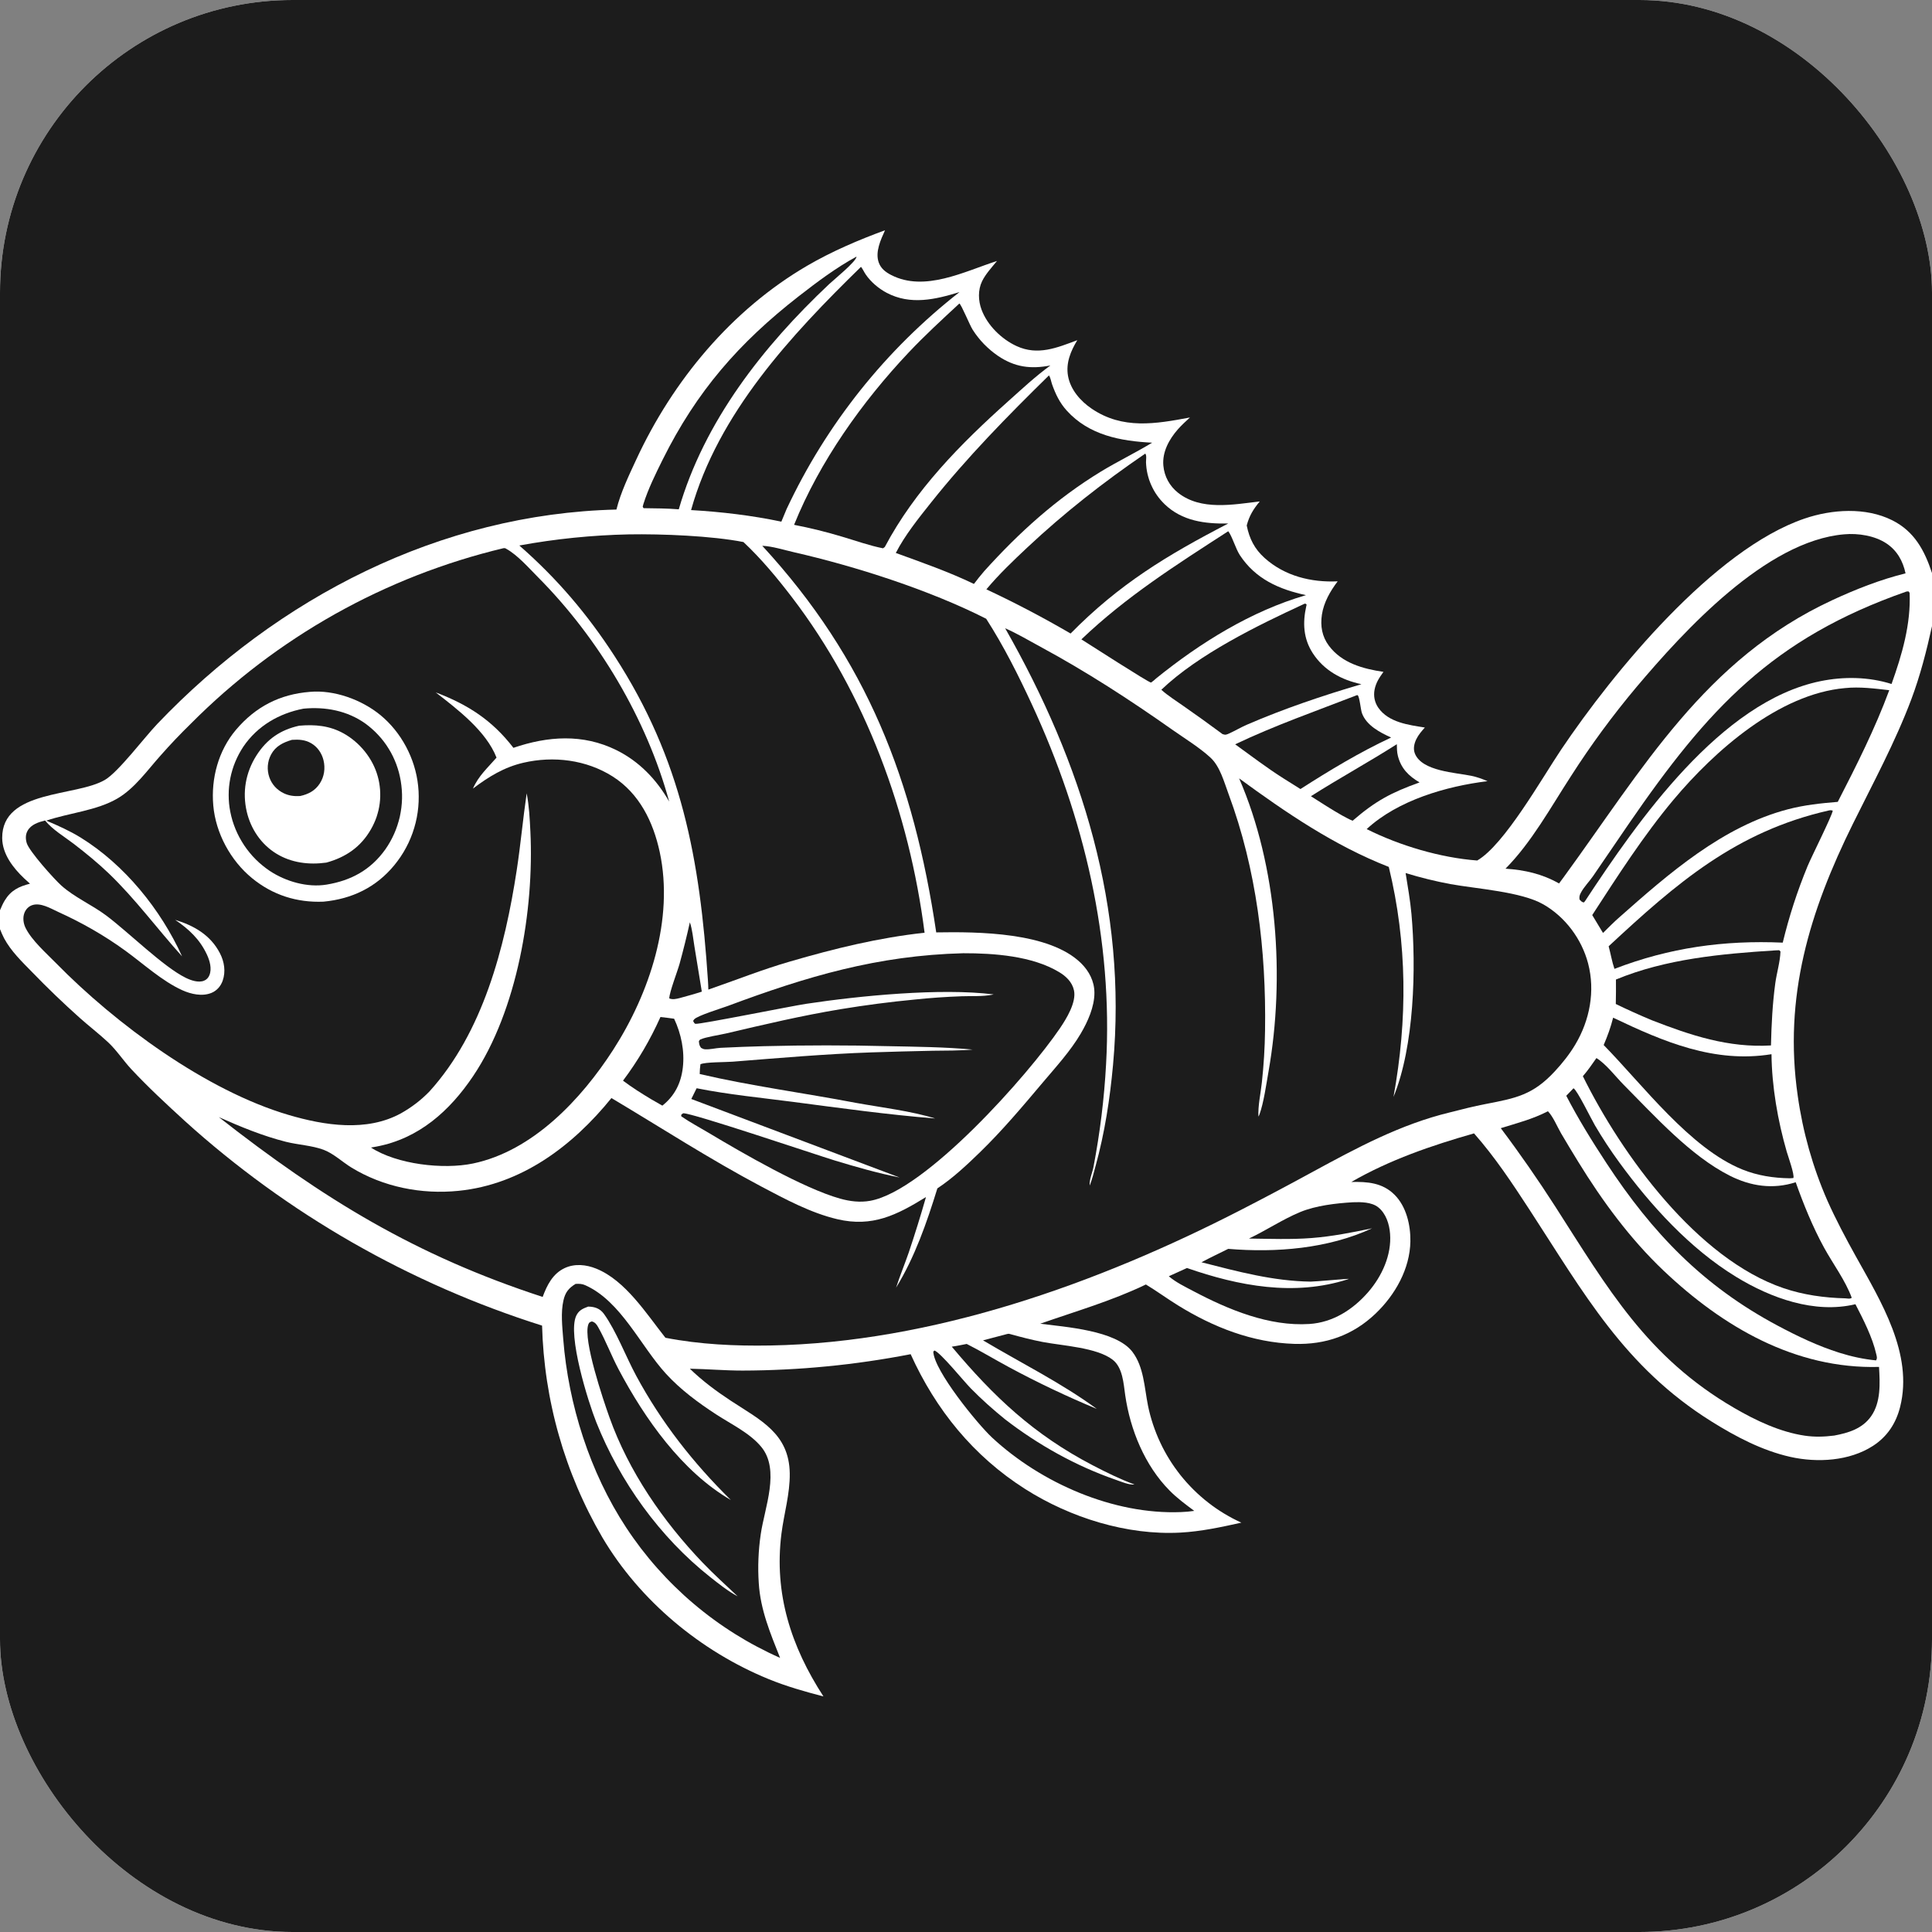 <svg width="66" height="66" viewBox="0 0 66 66" fill="none" xmlns="http://www.w3.org/2000/svg">
<rect x="0" y="0" width="66" height="66" fill="#808080" stroke="none"/>
<g clip-path="url(#clip0_107_4622)">
<path d="M0 0H66V19.576V21.391V66H0V31.74V31.096V0Z" fill="white"/>
<path d="M23.567 31.507C23.653 31.759 23.677 32.057 23.721 32.321L23.975 33.876C23.727 33.957 23.477 34.025 23.225 34.094C23.108 34.124 22.975 34.157 22.863 34.106C22.868 33.891 23.143 33.187 23.218 32.915C23.346 32.449 23.462 31.979 23.567 31.507Z" fill="#1C1C1C"/>
<path d="M22.562 34.743C22.718 34.76 22.874 34.779 23.029 34.801C23.271 35.316 23.393 35.906 23.326 36.474C23.264 37.002 23.048 37.437 22.627 37.77L22.25 37.554C21.919 37.356 21.591 37.149 21.283 36.917C21.797 36.232 22.211 35.524 22.562 34.743Z" fill="#1C1C1C"/>
<path d="M47.718 25.423C47.719 25.556 47.721 25.69 47.753 25.819C47.863 26.255 48.121 26.507 48.494 26.729C47.521 27.077 46.984 27.366 46.207 28.038C46.083 27.988 45.964 27.918 45.845 27.856C45.483 27.651 45.134 27.424 44.783 27.2C45.748 26.587 46.753 26.038 47.718 25.423Z" fill="#1C1C1C"/>
<path d="M46.354 23.748L46.377 23.748C46.446 23.789 46.481 24.239 46.526 24.362C46.678 24.781 47.143 25.024 47.523 25.195C46.444 25.699 45.426 26.314 44.425 26.955L43.841 26.588C43.278 26.232 42.736 25.817 42.195 25.427C43.543 24.784 44.963 24.288 46.354 23.748Z" fill="#1C1C1C"/>
<path d="M29.261 8.766C29.253 8.932 28.488 9.553 28.326 9.705C26.07 11.829 24.06 14.388 23.188 17.399C22.789 17.366 22.389 17.366 21.989 17.36C21.972 17.348 21.966 17.325 21.956 17.307C21.964 17.277 21.971 17.247 21.98 17.218C22.142 16.702 22.396 16.189 22.636 15.705C23.798 13.368 25.239 11.715 27.289 10.118C27.906 9.638 28.572 9.137 29.261 8.766Z" fill="#1C1C1C"/>
<path d="M53.753 37.177C53.874 37.231 54.358 38.228 54.484 38.441C54.74 38.878 55.018 39.3 55.317 39.709C56.397 41.189 57.73 42.654 59.304 43.617C60.492 44.343 61.985 44.889 63.384 44.554C63.653 45.075 63.966 45.685 64.095 46.257C64.114 46.342 64.137 46.397 64.088 46.473C63.659 46.431 63.247 46.341 62.836 46.212C62.101 45.981 61.401 45.645 60.722 45.283C58.176 43.925 56.448 42.125 54.878 39.733C54.392 38.994 53.912 38.218 53.506 37.433L53.753 37.177Z" fill="#1C1C1C"/>
<path d="M60.637 32.467L60.779 32.461L60.824 32.503C60.812 32.858 60.694 33.237 60.646 33.593C60.55 34.3 60.516 35.001 60.499 35.714C59.042 35.8 57.755 35.369 56.42 34.849C56.008 34.677 55.6 34.493 55.198 34.298C55.207 34.02 55.203 33.74 55.203 33.462C56.913 32.755 58.81 32.583 60.637 32.467Z" fill="#1C1C1C"/>
<path d="M44.568 20.623C44.617 20.625 44.594 20.617 44.636 20.654L44.623 20.712C44.498 21.273 44.522 21.813 44.845 22.312C45.229 22.905 45.833 23.231 46.508 23.373C45.182 23.764 43.858 24.21 42.589 24.76C42.387 24.848 42.197 24.962 41.997 25.053C41.9 25.097 41.864 25.115 41.763 25.078C41.319 24.748 40.87 24.425 40.415 24.109C40.169 23.934 39.896 23.767 39.673 23.563C40.949 22.345 42.973 21.36 44.568 20.623Z" fill="#1C1C1C"/>
<path d="M65.127 20.208L65.196 20.202L65.235 20.25C65.283 21.32 64.974 22.37 64.618 23.366C63.834 23.119 62.985 23.106 62.183 23.271C58.778 23.972 55.96 28.029 54.142 30.791L54.102 30.831C54.024 30.808 54.014 30.785 53.959 30.729C53.947 30.631 53.96 30.58 54.007 30.493C54.114 30.292 54.294 30.115 54.424 29.925L55.642 28.142C58.342 24.215 60.551 21.806 65.127 20.208Z" fill="#1C1C1C"/>
<path d="M41.958 18.148C42.084 18.299 42.212 18.746 42.355 18.964C42.889 19.778 43.692 20.133 44.614 20.331C42.742 20.876 41.007 21.954 39.501 23.171C39.444 23.226 39.386 23.271 39.322 23.318C39.244 23.323 37.182 21.99 36.942 21.842C38.467 20.383 40.194 19.289 41.958 18.148Z" fill="#1C1C1C"/>
<path d="M55.107 34.765C56.829 35.589 58.571 36.329 60.517 36.013C60.528 37.117 60.732 38.288 61.038 39.346C61.077 39.481 61.315 40.144 61.263 40.244L61.142 40.252C60.584 40.244 60.04 40.161 59.52 39.951C57.73 39.225 56.126 37.069 54.784 35.7C54.915 35.393 55.027 35.089 55.107 34.765Z" fill="#1C1C1C"/>
<path d="M46.212 41.071C46.489 41.06 46.857 41.063 47.082 41.243C47.349 41.456 47.463 41.821 47.487 42.149C47.542 42.874 47.208 43.599 46.742 44.137C46.222 44.737 45.536 45.177 44.732 45.229C43.357 45.319 41.963 44.739 40.769 44.108C40.488 43.959 40.169 43.807 39.928 43.599L40.549 43.317C42.32 43.933 44.211 44.291 46.042 43.703L46.078 43.687C46.062 43.678 44.916 43.784 44.774 43.782C43.484 43.764 42.284 43.437 41.044 43.121C41.343 42.96 41.654 42.815 41.958 42.663C43.596 42.8 45.366 42.658 46.872 41.961C46.187 42.104 45.505 42.239 44.807 42.293C44.098 42.348 43.377 42.319 42.666 42.311C43.255 42.033 43.82 41.652 44.418 41.405C44.952 41.184 45.641 41.105 46.212 41.071Z" fill="#1C1C1C"/>
<path d="M62.47 27.688C62.533 27.676 62.545 27.674 62.61 27.693C62.583 27.877 61.878 29.276 61.747 29.595C61.394 30.453 61.12 31.3 60.901 32.202C58.895 32.114 57.032 32.373 55.152 33.098C55.067 32.852 55.023 32.579 54.954 32.326C57.273 30.171 59.3 28.408 62.47 27.688Z" fill="#1C1C1C"/>
<path d="M39.124 15.496C39.178 15.553 39.148 15.707 39.149 15.79C39.15 15.823 39.152 15.857 39.155 15.89C39.157 15.924 39.161 15.957 39.165 15.99C39.169 16.023 39.174 16.056 39.18 16.089C39.186 16.122 39.193 16.155 39.2 16.188C39.208 16.221 39.216 16.253 39.225 16.285C39.234 16.318 39.244 16.35 39.254 16.382C39.265 16.413 39.276 16.445 39.288 16.476C39.3 16.508 39.313 16.538 39.327 16.569C39.34 16.6 39.355 16.63 39.37 16.66C39.385 16.69 39.4 16.72 39.417 16.749C39.433 16.778 39.451 16.807 39.468 16.835C39.486 16.863 39.505 16.891 39.524 16.919C39.543 16.946 39.563 16.973 39.584 17C39.604 17.026 39.626 17.052 39.647 17.078C39.669 17.103 39.691 17.128 39.715 17.152C39.737 17.177 39.761 17.201 39.785 17.224C40.385 17.801 41.161 17.898 41.957 17.884C39.864 18.968 38.235 19.953 36.573 21.642C35.636 21.096 34.678 20.593 33.696 20.133C34.117 19.628 34.611 19.156 35.09 18.707C36.356 17.52 37.691 16.474 39.124 15.496Z" fill="#1C1C1C"/>
<path d="M54.536 36.145C54.871 36.35 55.193 36.782 55.474 37.065C56.529 38.126 57.746 39.483 59.087 40.161C59.809 40.527 60.569 40.637 61.344 40.387C61.611 41.14 61.925 41.912 62.308 42.613C62.614 43.172 63.04 43.738 63.258 44.334C63.196 44.382 63.114 44.357 63.037 44.353C62.321 44.335 61.61 44.237 60.929 44.006C57.981 43.004 55.403 39.458 54.073 36.764C54.244 36.57 54.388 36.356 54.536 36.145Z" fill="#1C1C1C"/>
<path d="M35.833 12.825C35.886 12.889 35.911 13.046 35.94 13.128C36.061 13.468 36.2 13.759 36.443 14.028C37.203 14.868 38.279 15.069 39.359 15.123C38.788 15.469 38.184 15.76 37.611 16.108C36.086 17.038 34.818 18.186 33.625 19.508C33.501 19.65 33.386 19.798 33.271 19.948C32.409 19.534 31.5 19.216 30.602 18.89C30.914 18.283 31.375 17.71 31.799 17.177C33.038 15.619 34.414 14.217 35.833 12.825Z" fill="#1C1C1C"/>
<path d="M34.404 45.572C34.466 45.563 34.45 45.558 34.5 45.572C34.872 45.675 35.24 45.771 35.62 45.844C36.294 45.973 37.473 46.032 38.011 46.451C38.356 46.72 38.382 47.266 38.439 47.663C38.61 48.843 39.107 50.063 39.956 50.921C40.214 51.181 40.505 51.396 40.798 51.614C40.646 51.636 40.495 51.65 40.342 51.655C38.04 51.747 35.563 50.664 33.889 49.108C33.397 48.65 31.908 46.827 31.883 46.174L31.921 46.135C32.127 46.2 32.919 47.18 33.161 47.426C33.533 47.805 33.922 48.152 34.335 48.486C35.461 49.356 36.758 50.081 38.104 50.547C38.287 50.61 38.566 50.734 38.758 50.713C38.27 50.535 37.793 50.298 37.333 50.059C35.326 49.014 33.956 47.724 32.514 46.004C32.684 45.981 32.855 45.943 33.024 45.911C33.513 46.157 33.985 46.445 34.468 46.704C35.444 47.23 36.444 47.705 37.468 48.13C36.25 47.238 34.876 46.559 33.582 45.788L34.404 45.572Z" fill="#1C1C1C"/>
<path d="M63.029 23.506C63.529 23.454 64.042 23.522 64.54 23.578C64.056 24.889 63.419 26.152 62.781 27.393C62.203 27.44 61.644 27.499 61.081 27.646C58.853 28.227 57.009 29.84 55.325 31.331C55.129 31.501 54.947 31.689 54.761 31.871L54.393 31.26C55.26 29.925 56.144 28.545 57.167 27.324C58.577 25.642 60.771 23.705 63.029 23.506Z" fill="#1C1C1C"/>
<path d="M29.413 9.115C29.473 9.189 29.517 9.293 29.572 9.373C29.748 9.632 30.016 9.858 30.293 10.004C31.104 10.431 31.952 10.232 32.779 9.978C32.622 10.1 32.467 10.225 32.314 10.352C32.16 10.479 32.009 10.609 31.86 10.74C31.71 10.872 31.562 11.006 31.417 11.142C31.271 11.277 31.128 11.416 30.986 11.556C30.845 11.696 30.705 11.838 30.568 11.982C30.43 12.127 30.295 12.273 30.162 12.421C30.029 12.569 29.898 12.719 29.77 12.871C29.641 13.023 29.514 13.177 29.39 13.333C29.266 13.489 29.144 13.646 29.025 13.806C28.905 13.965 28.788 14.126 28.673 14.289C28.558 14.451 28.446 14.616 28.336 14.782C28.226 14.948 28.118 15.116 28.013 15.285C27.908 15.454 27.805 15.625 27.705 15.797C27.605 15.969 27.508 16.143 27.413 16.318C27.318 16.493 27.225 16.669 27.136 16.847C27.046 17.025 26.959 17.204 26.874 17.384L26.692 17.821C25.688 17.608 24.633 17.484 23.608 17.425C24.533 14.119 27.022 11.45 29.413 9.115Z" fill="#1C1C1C"/>
<path d="M32.774 10.368C32.85 10.421 33.124 11.101 33.229 11.266C33.285 11.354 33.345 11.439 33.41 11.52C33.474 11.602 33.543 11.68 33.615 11.755C33.688 11.829 33.764 11.9 33.843 11.967C33.923 12.034 34.005 12.097 34.091 12.156C34.666 12.545 35.21 12.615 35.883 12.485C35.37 12.857 34.904 13.294 34.432 13.716C32.812 15.165 31.253 16.746 30.226 18.686L30.165 18.731C29.696 18.638 29.23 18.47 28.772 18.335C28.23 18.172 27.682 18.036 27.127 17.929C27.997 15.771 29.45 13.728 31.041 12.042C31.593 11.457 32.185 10.914 32.774 10.368Z" fill="#1C1C1C"/>
<path d="M63.001 18.253C63.477 18.21 64.051 18.299 64.452 18.57C64.811 18.813 65.009 19.173 65.096 19.587C64.241 19.797 63.388 20.133 62.59 20.504C58.238 22.523 56.121 26.26 53.409 29.978L53.259 30.18C52.676 29.851 52.093 29.721 51.43 29.675C52.323 28.774 52.978 27.573 53.667 26.514C54.346 25.453 55.09 24.441 55.9 23.476C57.532 21.544 60.33 18.479 63.001 18.253Z" fill="#1C1C1C"/>
<path d="M52.88 37.962C53.061 38.152 53.196 38.487 53.329 38.717C53.521 39.043 53.716 39.367 53.914 39.688C54.734 41.024 55.689 42.324 56.83 43.407C58.851 45.324 61.323 46.773 64.19 46.696C64.223 47.254 64.258 47.903 63.918 48.384C63.619 48.808 63.142 48.951 62.66 49.041C62.317 49.084 61.991 49.095 61.649 49.044C60.809 48.919 59.981 48.527 59.251 48.102C56.263 46.365 54.931 44.025 53.128 41.214C52.541 40.3 51.922 39.408 51.269 38.54C51.83 38.366 52.353 38.233 52.88 37.962Z" fill="#1C1C1C"/>
<path d="M19.663 43.86C19.793 43.853 19.881 43.855 20.002 43.909C21.219 44.458 21.88 45.98 22.753 46.932C23.255 47.479 23.851 47.918 24.471 48.322C24.977 48.652 25.614 48.954 26.004 49.425C26.659 50.214 26.119 51.505 25.988 52.412C25.947 52.689 25.921 52.967 25.91 53.246C25.898 53.525 25.902 53.804 25.921 54.083C25.977 54.997 26.317 55.797 26.649 56.636C26.516 56.577 26.384 56.516 26.253 56.452C26.122 56.388 25.992 56.322 25.864 56.254C25.735 56.186 25.608 56.115 25.482 56.043C25.356 55.97 25.231 55.895 25.108 55.818C24.984 55.74 24.862 55.661 24.742 55.579C24.621 55.498 24.502 55.414 24.385 55.328C24.267 55.242 24.151 55.154 24.037 55.064C23.922 54.974 23.81 54.882 23.699 54.788C23.587 54.694 23.478 54.598 23.37 54.5C23.263 54.402 23.157 54.302 23.053 54.2C22.949 54.098 22.846 53.995 22.746 53.889C22.646 53.784 22.547 53.676 22.451 53.568C22.354 53.459 22.26 53.348 22.167 53.236C22.075 53.123 21.984 53.009 21.895 52.894C21.807 52.778 21.721 52.661 21.636 52.542C21.552 52.424 21.47 52.303 21.39 52.182C20.153 50.302 19.417 47.983 19.241 45.746C19.208 45.322 19.153 44.841 19.248 44.425C19.31 44.151 19.424 44.004 19.663 43.86Z" fill="#1C1C1C"/>
<path d="M20.093 44.635C20.318 44.639 20.497 44.699 20.633 44.887C21.048 45.464 21.383 46.347 21.73 46.992C22.587 48.583 23.682 49.979 24.967 51.243C23.293 50.272 22.024 48.461 21.134 46.782C20.885 46.312 20.694 45.8 20.436 45.341C20.382 45.243 20.331 45.173 20.22 45.142C20.149 45.166 20.125 45.17 20.097 45.248C19.913 45.77 20.608 47.826 20.818 48.414C21.477 50.267 22.653 51.97 24.004 53.383C24.386 53.782 24.799 54.154 25.2 54.534C24.865 54.355 24.554 54.105 24.256 53.87C22.537 52.51 21.179 50.615 20.369 48.583C20.094 47.895 19.377 45.603 19.685 44.948C19.773 44.762 19.909 44.703 20.093 44.635Z" fill="white"/>
<path d="M32.907 32.564C33.956 32.562 35.262 32.656 36.177 33.206C36.417 33.349 36.628 33.55 36.689 33.833C36.776 34.24 36.431 34.8 36.209 35.127C35.127 36.723 31.617 40.682 29.728 41.021C29.378 41.084 29.036 41.041 28.696 40.946C27.447 40.596 25.361 39.39 24.199 38.694C23.89 38.509 23.568 38.34 23.273 38.135L23.273 38.08L23.336 38.031C23.618 38.007 27.869 39.447 28.524 39.646C29.255 39.868 29.983 40.076 30.733 40.225L23.616 37.543L23.798 37.176C24.88 37.392 25.996 37.5 27.09 37.642C28.704 37.853 30.321 38.079 31.945 38.209C31.144 37.956 30.081 37.829 29.236 37.675C27.467 37.337 25.656 37.099 23.903 36.69C23.905 36.577 23.912 36.469 23.928 36.357C24.082 36.279 24.785 36.288 25.024 36.269C26.606 36.144 28.183 36.006 29.77 35.951C30.47 35.928 31.17 35.909 31.87 35.895C32.32 35.887 32.778 35.897 33.226 35.854C32.276 35.768 31.311 35.758 30.357 35.739C28.939 35.703 27.522 35.703 26.104 35.739C25.61 35.752 25.113 35.77 24.619 35.795C24.445 35.804 24.254 35.858 24.081 35.845C24.031 35.842 23.992 35.82 23.949 35.796C23.888 35.716 23.883 35.662 23.875 35.566C23.891 35.547 23.902 35.521 23.924 35.511C24.096 35.427 24.585 35.356 24.8 35.305C26.104 34.999 27.402 34.692 28.724 34.474C29.558 34.337 30.396 34.227 31.237 34.147C31.774 34.09 32.312 34.053 32.852 34.034C33.182 34.021 33.579 34.047 33.9 33.98C33.915 33.977 33.929 33.973 33.944 33.97C32.13 33.745 29.368 34.016 27.54 34.292C27.047 34.366 23.902 35 23.76 34.975C23.714 34.966 23.701 34.914 23.678 34.877C23.69 34.859 23.7 34.839 23.714 34.823C23.818 34.698 24.65 34.444 24.858 34.367C27.578 33.352 29.979 32.639 32.907 32.564Z" fill="#1C1C1C"/>
<path d="M21.484 18.255C22.607 18.236 24.314 18.304 25.397 18.517C26.011 19.094 26.546 19.739 27.057 20.407C29.574 23.701 31.061 27.769 31.585 31.863C30.01 32.035 28.515 32.402 26.998 32.844C26.047 33.117 25.132 33.485 24.198 33.806C24.196 33.706 24.192 33.606 24.185 33.506C23.91 29.345 23.29 25.955 20.993 22.411C20.063 20.976 19.027 19.761 17.741 18.635C18.359 18.522 18.98 18.433 19.605 18.37C20.23 18.307 20.856 18.268 21.484 18.255Z" fill="#1C1C1C"/>
<path d="M17.199 18.727C17.27 18.727 17.242 18.718 17.302 18.752C17.683 18.965 18.064 19.401 18.372 19.711C20.441 21.789 22.087 24.554 22.861 27.384C22.432 26.633 21.84 26.012 21.057 25.625C19.913 25.06 18.713 25.146 17.539 25.547C16.817 24.607 15.983 24.068 14.884 23.653C15.63 24.231 16.612 24.979 16.962 25.882C16.658 26.231 16.345 26.506 16.157 26.939C16.695 26.533 17.219 26.209 17.881 26.056C18.91 25.817 20.031 25.955 20.93 26.526C21.842 27.105 22.315 28.076 22.537 29.106C23.031 31.404 22.192 33.93 20.948 35.862C19.856 37.555 18.202 39.318 16.162 39.746C15.14 39.96 13.56 39.777 12.673 39.202C12.739 39.191 12.804 39.18 12.87 39.167C14.31 38.892 15.361 37.953 16.161 36.764C17.674 34.516 18.248 31.076 18.119 28.412C18.097 27.974 18.076 27.533 17.992 27.101C17.864 27.974 17.786 28.853 17.652 29.726C17.249 32.362 16.5 35.273 14.665 37.292C14.522 37.438 14.37 37.574 14.207 37.698C14.044 37.822 13.874 37.934 13.695 38.034C12.522 38.676 11.084 38.449 9.859 38.088C7.036 37.257 3.953 34.982 1.911 32.899C1.576 32.557 1.093 32.134 0.878 31.708C0.797 31.548 0.769 31.345 0.838 31.176C0.885 31.061 0.975 30.966 1.093 30.924C1.382 30.82 1.73 31.035 1.987 31.152C2.8 31.521 3.562 31.954 4.285 32.48C4.898 32.925 5.535 33.513 6.224 33.826C6.525 33.962 6.904 34.048 7.221 33.92C7.406 33.845 7.539 33.692 7.606 33.505C7.717 33.19 7.663 32.851 7.511 32.56C7.188 31.939 6.628 31.621 5.984 31.423C6.452 31.74 6.826 32.089 7.068 32.609C7.165 32.817 7.245 33.092 7.153 33.316C7.119 33.4 7.058 33.467 6.973 33.501C6.779 33.581 6.526 33.491 6.35 33.406C5.583 33.033 4.382 31.837 3.623 31.271C3.14 30.911 2.542 30.651 2.099 30.255C1.849 30.032 1 29.083 0.914 28.803C0.871 28.663 0.868 28.509 0.943 28.379C1.066 28.162 1.314 28.087 1.539 28.029C1.801 28.349 2.195 28.578 2.522 28.829C2.933 29.145 3.34 29.477 3.715 29.836C4.624 30.707 5.376 31.737 6.22 32.671C5.494 31.072 4.258 29.541 2.753 28.611C2.382 28.383 1.981 28.203 1.581 28.034C2.364 27.769 3.3 27.694 4.014 27.276C4.601 26.932 5.037 26.31 5.484 25.811C5.817 25.433 6.164 25.069 6.524 24.717C6.615 24.625 6.707 24.534 6.8 24.444C6.892 24.354 6.986 24.265 7.08 24.177C7.174 24.088 7.269 24.001 7.365 23.914C7.46 23.827 7.557 23.741 7.654 23.656C7.751 23.571 7.849 23.487 7.948 23.404C8.046 23.32 8.146 23.238 8.246 23.156C8.346 23.075 8.447 22.994 8.548 22.914C8.649 22.834 8.752 22.755 8.854 22.677C8.957 22.599 9.061 22.521 9.165 22.445C9.269 22.369 9.374 22.293 9.479 22.219C9.585 22.144 9.691 22.071 9.798 21.998C9.905 21.925 10.012 21.854 10.12 21.783C10.228 21.712 10.336 21.642 10.446 21.573C10.555 21.504 10.665 21.436 10.775 21.369C10.885 21.302 10.996 21.236 11.108 21.171C11.219 21.106 11.331 21.041 11.444 20.978C11.557 20.915 11.67 20.853 11.784 20.792C11.897 20.73 12.011 20.67 12.126 20.611C12.241 20.552 12.356 20.493 12.472 20.436C12.588 20.379 12.704 20.323 12.821 20.267C12.938 20.212 13.055 20.158 13.172 20.105C13.29 20.051 13.408 19.999 13.527 19.948C13.645 19.897 13.764 19.847 13.884 19.797C14.003 19.748 14.123 19.7 14.243 19.653C14.364 19.606 14.484 19.56 14.605 19.515C14.726 19.47 14.848 19.426 14.97 19.384C15.091 19.341 15.214 19.299 15.336 19.258C15.459 19.217 15.582 19.178 15.705 19.139C15.828 19.101 15.952 19.063 16.076 19.026C16.2 18.99 16.324 18.955 16.448 18.92C16.573 18.886 16.698 18.853 16.823 18.82C16.948 18.788 17.073 18.757 17.199 18.727Z" fill="#1C1C1C"/>
<path d="M10.587 23.635C11.414 23.561 12.348 23.901 12.985 24.42C13.709 25.009 14.189 25.918 14.284 26.845C14.29 26.905 14.295 26.965 14.299 27.025C14.302 27.086 14.304 27.146 14.304 27.207C14.305 27.267 14.304 27.328 14.301 27.388C14.299 27.448 14.294 27.509 14.289 27.569C14.283 27.629 14.276 27.689 14.268 27.749C14.259 27.809 14.249 27.869 14.238 27.928C14.226 27.988 14.213 28.047 14.199 28.105C14.184 28.164 14.168 28.223 14.151 28.28C14.134 28.338 14.115 28.396 14.095 28.453C14.074 28.51 14.053 28.567 14.03 28.622C14.007 28.678 13.982 28.734 13.957 28.789C13.931 28.843 13.904 28.897 13.875 28.951C13.847 29.004 13.817 29.057 13.786 29.109C13.755 29.161 13.723 29.212 13.689 29.262C13.655 29.312 13.62 29.362 13.584 29.41C13.548 29.459 13.511 29.507 13.473 29.553C12.849 30.314 12.021 30.71 11.052 30.802C10.146 30.84 9.317 30.578 8.612 30.001C7.877 29.4 7.368 28.462 7.286 27.515C7.205 26.593 7.46 25.639 8.064 24.928C8.733 24.141 9.56 23.716 10.587 23.635Z" fill="white"/>
<path d="M10.366 24.209C11.113 24.137 11.863 24.277 12.482 24.718C12.521 24.747 12.561 24.777 12.599 24.808C12.637 24.838 12.675 24.87 12.711 24.903C12.748 24.935 12.784 24.969 12.819 25.003C12.854 25.037 12.889 25.073 12.922 25.109C12.955 25.145 12.988 25.181 13.02 25.219C13.051 25.257 13.082 25.295 13.112 25.334C13.141 25.373 13.17 25.413 13.198 25.453C13.226 25.494 13.252 25.535 13.278 25.577C13.304 25.619 13.329 25.661 13.353 25.704C13.376 25.747 13.399 25.791 13.421 25.835C13.442 25.879 13.463 25.924 13.482 25.969C13.502 26.014 13.52 26.059 13.537 26.105C13.554 26.151 13.57 26.198 13.585 26.245C13.6 26.291 13.614 26.339 13.627 26.386C13.639 26.434 13.651 26.481 13.661 26.529C13.672 26.577 13.681 26.626 13.689 26.674C13.697 26.725 13.705 26.775 13.711 26.826C13.717 26.877 13.723 26.928 13.726 26.98C13.73 27.031 13.732 27.082 13.734 27.133C13.735 27.184 13.735 27.236 13.734 27.287C13.732 27.338 13.73 27.39 13.726 27.441C13.722 27.492 13.717 27.543 13.711 27.594C13.705 27.645 13.697 27.696 13.688 27.746C13.68 27.797 13.67 27.847 13.659 27.897C13.647 27.947 13.635 27.997 13.621 28.046C13.607 28.096 13.593 28.145 13.576 28.194C13.56 28.242 13.543 28.291 13.525 28.338C13.506 28.387 13.487 28.434 13.466 28.481C13.445 28.528 13.423 28.574 13.4 28.62C13.377 28.666 13.353 28.711 13.328 28.756C13.303 28.8 13.276 28.844 13.249 28.888C13.221 28.931 13.193 28.974 13.164 29.016C12.665 29.715 11.996 30.081 11.159 30.219C10.5 30.328 9.762 30.114 9.213 29.75C9.17 29.721 9.128 29.691 9.086 29.66C9.045 29.629 9.004 29.597 8.964 29.564C8.924 29.532 8.885 29.498 8.846 29.463C8.808 29.428 8.771 29.392 8.734 29.356C8.697 29.319 8.662 29.282 8.627 29.244C8.592 29.205 8.558 29.166 8.526 29.126C8.493 29.086 8.461 29.045 8.43 29.003C8.399 28.962 8.369 28.92 8.341 28.877C8.312 28.834 8.284 28.79 8.258 28.745C8.231 28.701 8.205 28.656 8.181 28.61C8.157 28.565 8.133 28.518 8.111 28.472C8.089 28.425 8.068 28.378 8.048 28.33C8.028 28.282 8.01 28.234 7.992 28.185C7.975 28.136 7.958 28.087 7.943 28.038C7.928 27.988 7.915 27.938 7.902 27.888C7.889 27.838 7.878 27.787 7.868 27.736C7.858 27.689 7.85 27.641 7.843 27.593C7.836 27.545 7.83 27.497 7.825 27.448C7.821 27.4 7.817 27.352 7.815 27.303C7.813 27.255 7.812 27.206 7.812 27.158C7.812 27.109 7.813 27.061 7.815 27.012C7.818 26.964 7.821 26.915 7.826 26.867C7.831 26.819 7.837 26.771 7.844 26.723C7.851 26.675 7.86 26.627 7.869 26.579C7.879 26.532 7.889 26.484 7.901 26.437C7.913 26.39 7.926 26.343 7.94 26.297C7.954 26.251 7.969 26.204 7.985 26.159C8.002 26.113 8.019 26.068 8.038 26.023C8.056 25.978 8.076 25.934 8.097 25.89C8.117 25.846 8.139 25.803 8.162 25.76C8.185 25.717 8.209 25.675 8.234 25.633C8.258 25.591 8.284 25.55 8.311 25.51C8.794 24.797 9.531 24.371 10.366 24.209Z" fill="#1C1C1C"/>
<path d="M10.221 24.791C10.762 24.744 11.259 24.788 11.741 25.056C12.29 25.363 12.736 25.91 12.903 26.518C12.914 26.555 12.923 26.593 12.932 26.631C12.941 26.669 12.948 26.708 12.955 26.746C12.962 26.785 12.967 26.824 12.972 26.862C12.977 26.901 12.981 26.94 12.984 26.979C12.986 27.018 12.988 27.057 12.989 27.096C12.99 27.135 12.99 27.174 12.989 27.213C12.988 27.253 12.986 27.291 12.983 27.331C12.98 27.369 12.976 27.408 12.971 27.447C12.966 27.486 12.96 27.525 12.953 27.563C12.946 27.602 12.938 27.64 12.93 27.678C12.921 27.716 12.911 27.754 12.9 27.791C12.89 27.829 12.878 27.866 12.866 27.904C12.853 27.941 12.839 27.977 12.825 28.014C12.811 28.05 12.795 28.086 12.779 28.121C12.763 28.157 12.746 28.192 12.728 28.227C12.71 28.262 12.691 28.296 12.672 28.33C12.327 28.934 11.81 29.287 11.148 29.468C10.556 29.55 9.953 29.477 9.438 29.16C8.92 28.842 8.568 28.319 8.43 27.73C8.274 27.063 8.391 26.392 8.757 25.814C9.112 25.253 9.577 24.933 10.221 24.791Z" fill="white"/>
<path d="M9.974 25.274C10.209 25.259 10.42 25.269 10.628 25.389C10.846 25.514 10.994 25.731 11.052 25.973C11.117 26.243 11.078 26.529 10.926 26.763C10.765 27.013 10.534 27.132 10.252 27.194C10.059 27.206 9.876 27.185 9.7 27.102C9.466 26.992 9.286 26.799 9.201 26.553C9.19 26.522 9.181 26.49 9.173 26.457C9.165 26.425 9.159 26.392 9.155 26.359C9.151 26.326 9.148 26.293 9.147 26.26C9.146 26.226 9.147 26.193 9.149 26.16C9.152 26.126 9.156 26.093 9.162 26.061C9.168 26.028 9.175 25.995 9.184 25.963C9.194 25.931 9.204 25.9 9.217 25.869C9.229 25.838 9.243 25.808 9.259 25.778C9.416 25.486 9.671 25.364 9.974 25.274Z" fill="#1C1C1C"/>
<path d="M26.04 18.645C26.388 18.661 26.773 18.785 27.114 18.863C29.229 19.346 31.759 20.157 33.69 21.138C34.292 22.076 34.787 23.062 35.255 24.073C37.038 27.928 38.026 32.103 37.785 36.359C37.753 36.947 37.701 37.534 37.629 38.119C37.557 38.704 37.465 39.286 37.355 39.865C37.318 40.059 37.204 40.312 37.227 40.5C37.312 40.282 37.367 40.05 37.429 39.824C37.74 38.691 37.916 37.547 38.023 36.378C38.513 31.021 36.969 26.081 34.338 21.463C34.749 21.642 35.15 21.883 35.545 22.096C37.114 22.944 38.598 23.907 40.054 24.933C40.481 25.234 40.963 25.526 41.348 25.878C41.679 26.18 41.82 26.724 41.973 27.135C42.926 29.703 43.258 32.481 43.216 35.205C43.208 35.799 43.171 36.39 43.107 36.98C43.067 37.353 42.971 37.772 42.99 38.143C43.006 38.115 43.01 38.112 43.023 38.077C43.169 37.682 43.259 37.035 43.335 36.603C43.9 33.401 43.637 29.592 42.33 26.59C43.936 27.764 45.579 28.887 47.443 29.615C48.079 32.227 48.084 34.831 47.604 37.472C48.315 35.743 48.382 33.064 48.217 31.219C48.175 30.753 48.091 30.287 48.018 29.825C48.521 29.979 49.031 30.105 49.548 30.202C50.464 30.366 51.964 30.462 52.72 30.893C53.47 31.321 54.033 32.078 54.252 32.912C54.499 33.856 54.31 34.851 53.815 35.682C53.619 36.011 53.377 36.316 53.117 36.596C52.367 37.406 51.793 37.514 50.752 37.715C50.34 37.794 49.935 37.897 49.53 38.001C47.846 38.407 46.353 39.212 44.844 40.032C44.028 40.478 43.206 40.914 42.379 41.339C37.487 43.851 31.856 45.866 26.31 45.964C25.114 45.985 23.909 45.929 22.732 45.7C22.083 44.881 21.367 43.741 20.367 43.338C20.028 43.201 19.639 43.16 19.298 43.316C18.882 43.508 18.689 43.899 18.538 44.305C14.194 42.889 11.042 40.957 7.476 38.163C8.221 38.493 8.973 38.805 9.765 39.005C10.182 39.11 10.647 39.129 11.048 39.276C11.386 39.4 11.695 39.695 12.005 39.885C13.093 40.55 14.396 40.808 15.661 40.681C17.818 40.465 19.562 39.148 20.888 37.511C22.593 38.528 24.247 39.6 26.003 40.531C26.821 40.964 27.701 41.438 28.605 41.65C29.803 41.931 30.635 41.509 31.633 40.893C31.451 41.531 31.254 42.163 31.043 42.791C30.904 43.192 30.742 43.584 30.612 43.987C31.255 42.939 31.66 41.766 32.022 40.597C32.546 40.252 33.032 39.795 33.481 39.359C34.248 38.613 34.938 37.792 35.627 36.975C36.076 36.443 36.565 35.911 36.919 35.31C37.158 34.905 37.39 34.39 37.387 33.911C37.385 33.521 37.204 33.174 36.93 32.904C35.849 31.843 33.427 31.828 31.983 31.852C31.211 26.664 29.628 22.542 26.04 18.645Z" fill="#1C1C1C"/>
<path d="M0 0H66V19.576C65.744 18.8 65.398 18.151 64.637 17.771C63.733 17.32 62.582 17.397 61.65 17.714C58.549 18.767 55.111 22.962 53.333 25.605C52.677 26.581 51.389 28.864 50.464 29.396C49.212 29.303 47.811 28.887 46.688 28.323C47.751 27.338 49.409 26.858 50.816 26.686C50.636 26.608 50.463 26.546 50.272 26.505C49.737 26.392 48.578 26.351 48.335 25.743C48.27 25.579 48.31 25.403 48.384 25.25C48.458 25.1 48.565 24.977 48.675 24.853C48.121 24.766 47.436 24.68 47.087 24.18C46.959 23.996 46.915 23.776 46.958 23.557C47.005 23.317 47.122 23.145 47.261 22.952C46.563 22.848 45.84 22.654 45.396 22.058C45.161 21.743 45.101 21.384 45.158 21C45.221 20.578 45.443 20.194 45.697 19.859C44.791 19.902 43.887 19.678 43.2 19.061C42.856 18.751 42.681 18.403 42.59 17.951C42.677 17.618 42.817 17.392 43.035 17.13C42.127 17.236 41.029 17.452 40.247 16.836C39.955 16.605 39.775 16.278 39.742 15.905C39.7 15.441 39.939 15.008 40.236 14.669C40.363 14.524 40.509 14.393 40.65 14.262C39.476 14.482 38.352 14.679 37.293 13.961C36.909 13.701 36.568 13.31 36.485 12.842C36.407 12.398 36.577 11.992 36.802 11.621C36.112 11.879 35.453 12.157 34.729 11.823C34.214 11.587 33.73 11.114 33.531 10.578C33.417 10.271 33.404 9.908 33.549 9.608C33.67 9.359 33.885 9.129 34.059 8.915C32.942 9.275 31.59 9.983 30.446 9.396C30.255 9.298 30.092 9.174 30.018 8.965C29.892 8.604 30.087 8.192 30.234 7.866C29.329 8.197 28.414 8.589 27.58 9.075C24.989 10.586 22.987 13 21.734 15.702C21.482 16.245 21.203 16.825 21.058 17.407C15.032 17.552 9.485 20.418 5.371 24.733C4.931 25.194 4.05 26.366 3.588 26.64C2.596 27.227 0.068 26.967 0.075 28.626C0.077 29.173 0.449 29.651 0.829 30.01C0.893 30.07 0.959 30.129 1.025 30.188C0.645 30.285 0.373 30.414 0.161 30.763C0.096 30.87 0.048 30.982 0 31.096V0Z" fill="#1C1C1C"/>
<path d="M66 21.391V66H0V31.74C0.043 31.845 0.086 31.952 0.139 32.052C0.374 32.492 0.753 32.857 1.099 33.21C1.621 33.75 2.162 34.27 2.722 34.77C3.038 35.052 3.377 35.312 3.687 35.6C3.984 35.876 4.215 36.236 4.493 36.533C5.067 37.147 5.688 37.722 6.308 38.289C6.527 38.488 6.749 38.683 6.973 38.875C7.197 39.067 7.424 39.256 7.654 39.442C7.883 39.628 8.115 39.811 8.35 39.991C8.584 40.171 8.821 40.348 9.06 40.521C9.299 40.695 9.541 40.865 9.785 41.032C10.028 41.199 10.274 41.363 10.522 41.523C10.771 41.683 11.021 41.84 11.273 41.994C11.525 42.148 11.78 42.298 12.036 42.445C12.293 42.592 12.551 42.735 12.811 42.875C13.071 43.015 13.333 43.151 13.597 43.284C13.861 43.417 14.127 43.547 14.394 43.672C14.661 43.798 14.93 43.92 15.201 44.039C15.472 44.157 15.744 44.272 16.018 44.384C16.291 44.495 16.566 44.602 16.843 44.706C17.12 44.81 17.398 44.91 17.677 45.007C17.956 45.103 18.237 45.196 18.518 45.285C18.523 45.443 18.529 45.601 18.538 45.759C18.547 45.917 18.559 46.075 18.573 46.233C18.587 46.39 18.604 46.547 18.623 46.705C18.642 46.862 18.663 47.019 18.687 47.175C18.711 47.331 18.737 47.487 18.766 47.643C18.795 47.799 18.826 47.954 18.86 48.108C18.893 48.263 18.929 48.417 18.968 48.571C19.006 48.724 19.047 48.877 19.091 49.029C19.134 49.181 19.18 49.333 19.227 49.484C19.276 49.635 19.326 49.785 19.379 49.934C19.431 50.083 19.486 50.231 19.544 50.379C19.601 50.526 19.661 50.673 19.723 50.819C19.785 50.964 19.849 51.109 19.916 51.252C19.982 51.396 20.051 51.538 20.122 51.68C20.193 51.821 20.266 51.962 20.341 52.101C20.417 52.24 20.494 52.378 20.574 52.515C21.853 54.684 23.939 56.413 26.261 57.362C26.866 57.609 27.497 57.789 28.13 57.952C27.024 56.248 26.437 54.444 26.695 52.395C26.782 51.707 26.989 51.031 26.979 50.333C26.96 48.967 25.973 48.513 24.965 47.851C24.464 47.521 23.998 47.175 23.566 46.757C24.166 46.768 24.763 46.821 25.363 46.821C25.845 46.82 26.327 46.807 26.808 46.783C27.29 46.76 27.77 46.724 28.25 46.677C28.729 46.631 29.207 46.573 29.684 46.503C30.161 46.434 30.636 46.353 31.109 46.261C31.968 48.16 33.255 49.745 35.024 50.869C36.562 51.846 38.497 52.453 40.321 52.356C41.033 52.318 41.714 52.169 42.407 52.016C42.357 51.993 42.307 51.969 42.257 51.945C42.208 51.921 42.158 51.896 42.109 51.87C42.06 51.844 42.012 51.818 41.964 51.79C41.916 51.763 41.868 51.735 41.821 51.707C41.773 51.678 41.726 51.649 41.68 51.619C41.633 51.589 41.587 51.558 41.542 51.527C41.496 51.495 41.451 51.463 41.407 51.431C41.362 51.398 41.318 51.364 41.274 51.33C41.231 51.297 41.188 51.262 41.145 51.227C41.102 51.191 41.06 51.156 41.019 51.119C40.977 51.083 40.936 51.045 40.896 51.008C40.855 50.97 40.815 50.932 40.776 50.893C40.736 50.854 40.698 50.814 40.66 50.774C40.621 50.734 40.584 50.694 40.547 50.653C40.51 50.612 40.474 50.57 40.438 50.528C40.402 50.486 40.367 50.443 40.332 50.4C40.298 50.356 40.264 50.313 40.231 50.268C40.197 50.224 40.165 50.179 40.133 50.134C40.101 50.089 40.07 50.043 40.039 49.997C40.009 49.951 39.979 49.905 39.95 49.858C39.921 49.811 39.892 49.763 39.864 49.715C39.837 49.668 39.809 49.619 39.783 49.571C39.757 49.522 39.731 49.473 39.706 49.424C39.681 49.374 39.657 49.325 39.634 49.275C39.61 49.224 39.587 49.174 39.565 49.123C39.543 49.073 39.522 49.022 39.502 48.97C39.481 48.919 39.462 48.867 39.443 48.815C39.424 48.763 39.405 48.711 39.388 48.658C39.371 48.606 39.354 48.553 39.338 48.5C39.322 48.447 39.307 48.394 39.293 48.341C39.279 48.287 39.265 48.233 39.252 48.18C39.24 48.126 39.228 48.072 39.217 48.018C39.093 47.404 39.077 46.692 38.682 46.177C38.12 45.447 36.399 45.332 35.536 45.22C36.751 44.794 37.979 44.442 39.145 43.88C39.517 44.104 39.869 44.363 40.239 44.592C41.448 45.341 42.782 45.865 44.219 45.909C45.285 45.941 46.212 45.617 46.989 44.877C47.659 44.238 48.166 43.348 48.181 42.405C48.189 41.85 48.042 41.212 47.636 40.811C47.223 40.401 46.71 40.366 46.163 40.378C47.476 39.62 48.905 39.132 50.355 38.718C51.066 39.523 51.658 40.417 52.244 41.316C54.103 44.169 55.485 46.696 58.466 48.559C59.3 49.08 60.196 49.553 61.162 49.77C62.08 49.975 63.176 49.915 63.984 49.393C64.471 49.078 64.771 48.622 64.911 48.063C65.368 46.245 64.246 44.445 63.401 42.924C63.055 42.302 62.718 41.667 62.427 41.017C62.302 40.732 62.187 40.442 62.082 40.149C61.977 39.856 61.882 39.559 61.797 39.259C61.713 38.959 61.638 38.657 61.574 38.352C61.51 38.047 61.456 37.741 61.413 37.432C60.926 34.054 61.812 31.148 63.298 28.143C63.99 26.743 64.743 25.355 65.293 23.891C65.599 23.075 65.812 22.241 66 21.391Z" fill="#1C1C1C"/>
</g>
<defs>
<clipPath id="clip0_107_4622">
<rect width="66" height="66" rx="10" fill="white"/>
</clipPath>
</defs>
</svg>

